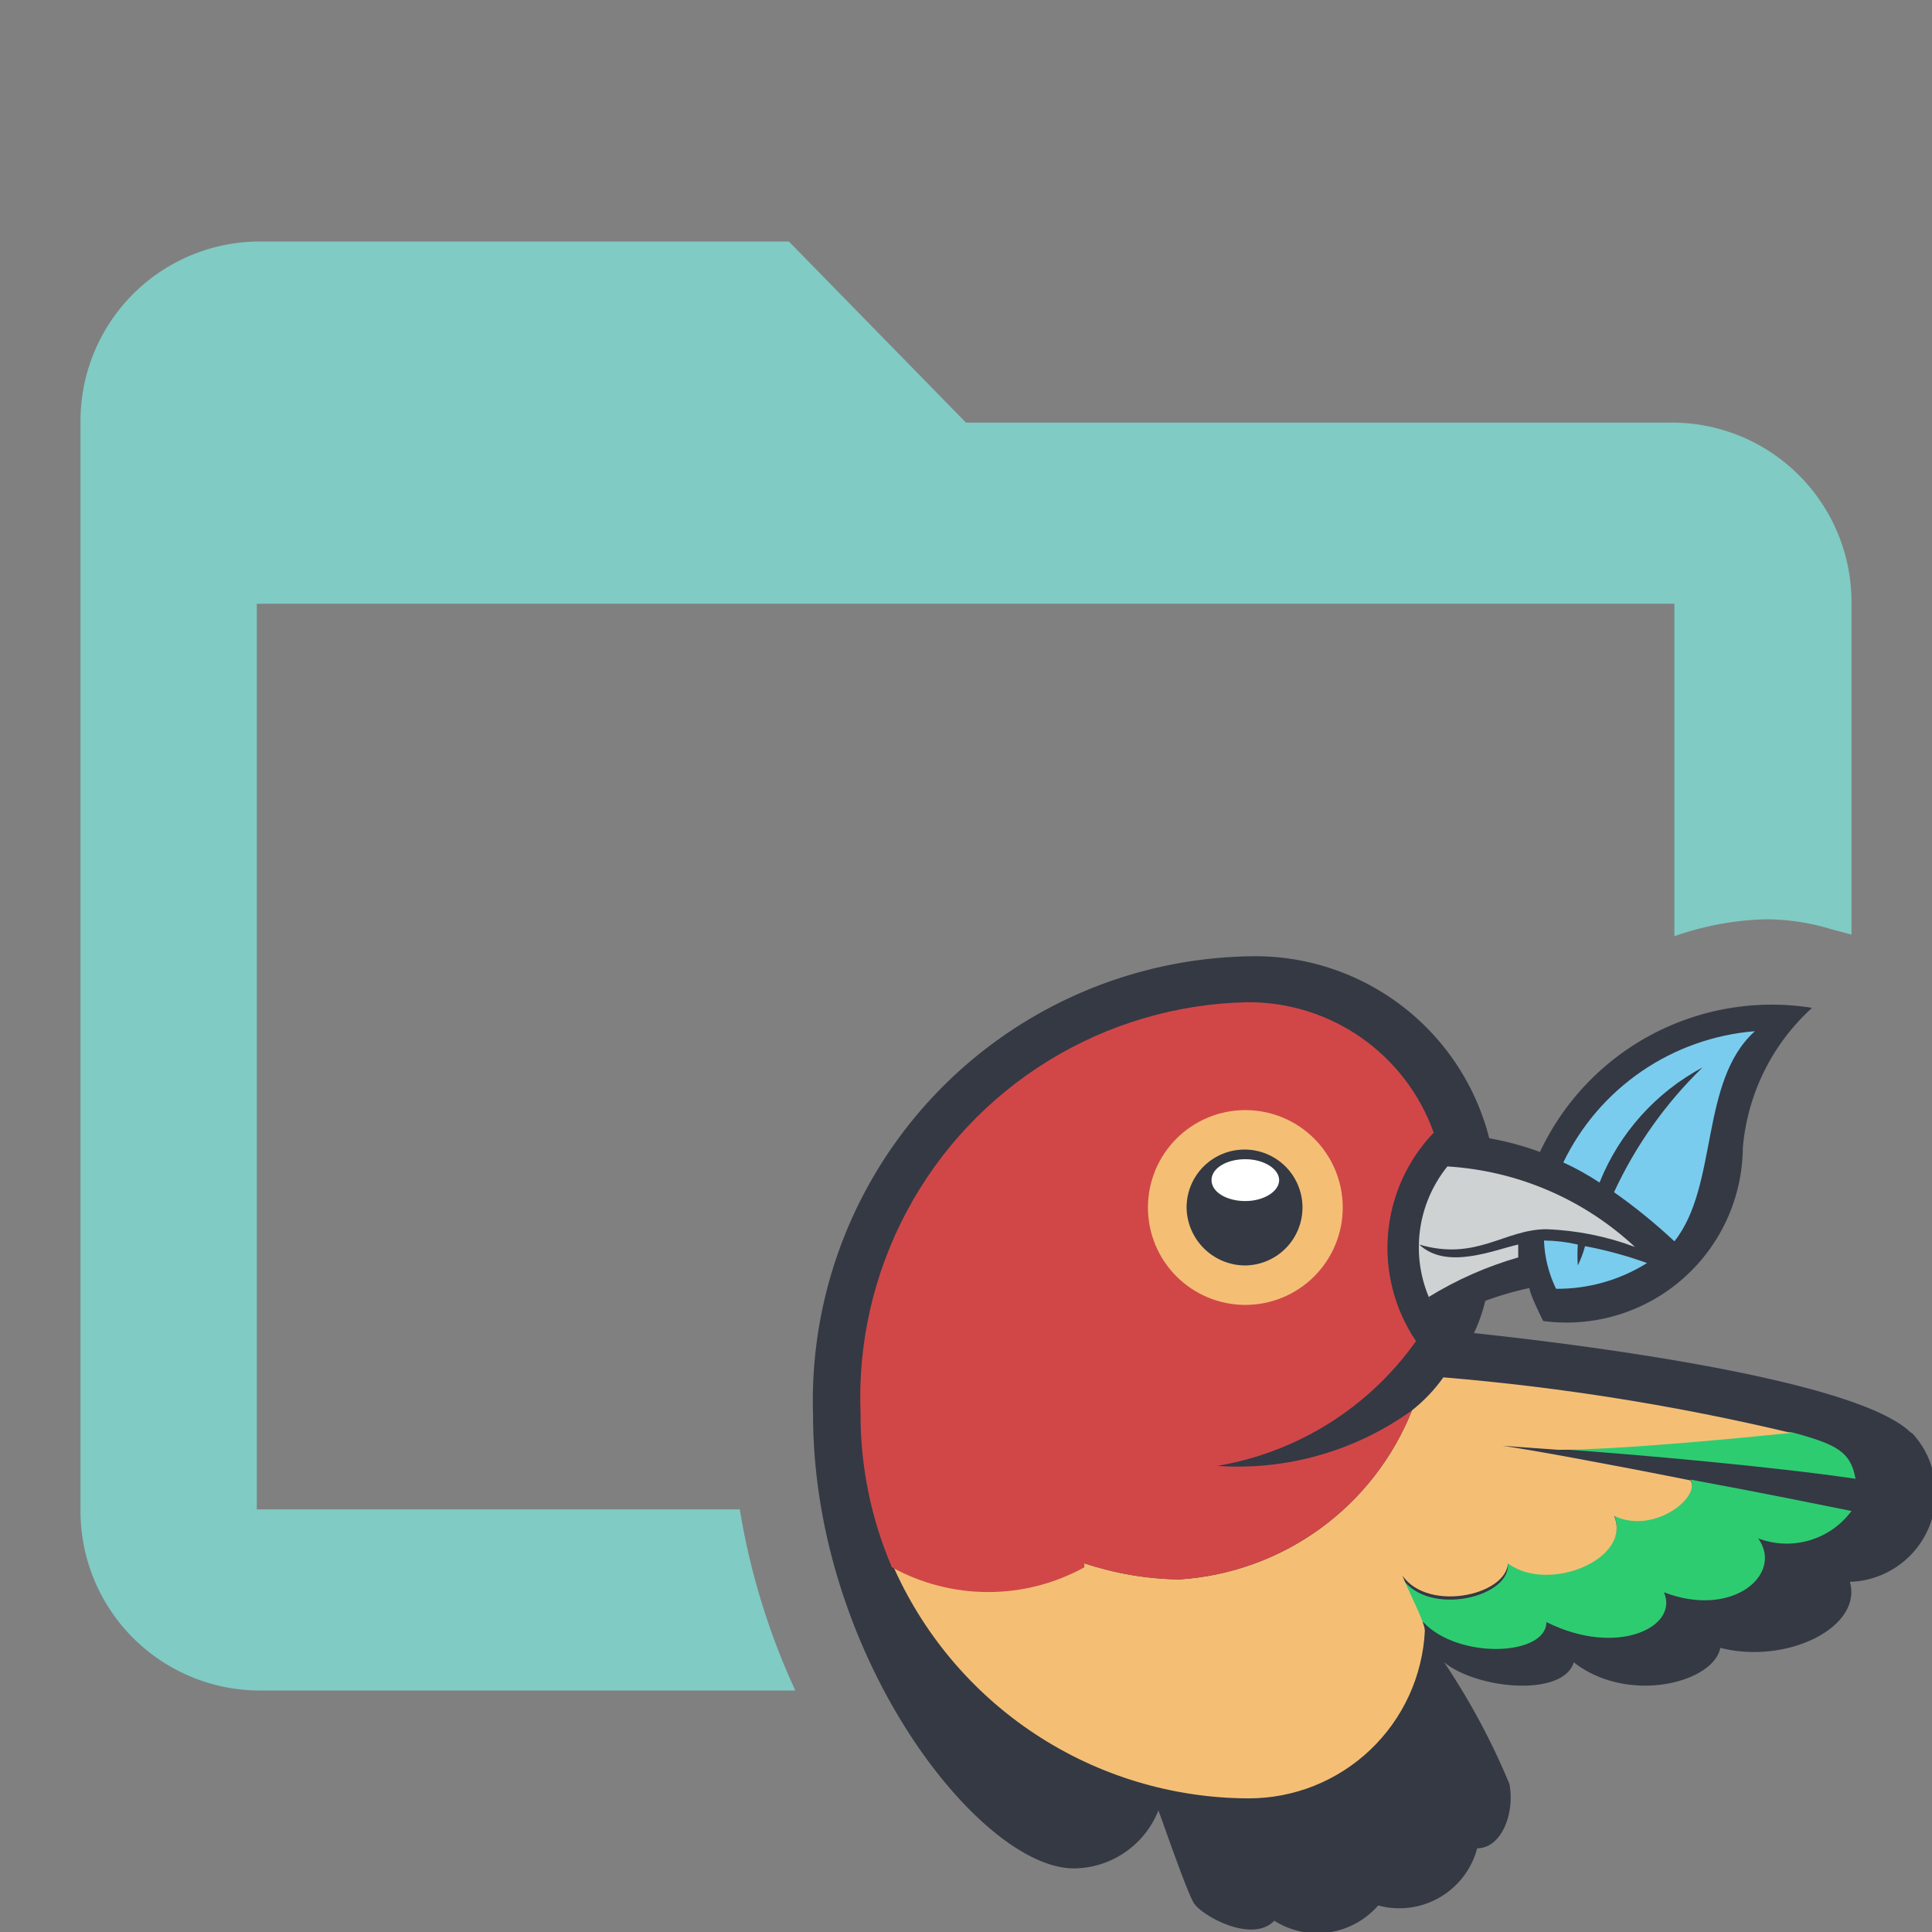 <svg xmlns="http://www.w3.org/2000/svg" id="Layer_1" data-name="Layer 1" viewBox="0 0 24 24"><rect x="0" y="0" width="24" height="24" fill="#808080" stroke="none"/><defs><clipPath id="clip-path"><path d="M19.6 15.72a2 2 0 0 1 0-.26 2 2 0 0 0-.42-.05 1.5 1.5 0 0 0 .15.6 2.1 2.1 0 0 0 1.13-.32 5 5 0 0 0-.77-.21 1.3 1.3 0 0 1-.09.24m.45-.91a5.2 5.2 0 0 1 1.1-1.55 2.8 2.8 0 0 0-1.28 1.43 3.4 3.4 0 0 0-.45-.25 2.9 2.9 0 0 1 2.38-1.63c-.69.62-.45 1.92-1 2.61a7 7 0 0 0-.75-.61" class="cls-1"/></clipPath><clipPath id="clip-path-2"><path d="M7.72 8.31h18.66v18.66H7.72z" class="cls-1"/></clipPath><clipPath id="clip-path-3"><path d="M19.36 18c1 .07 2.67.22 3.69.37-.06-.34-.24-.43-.8-.58-.6.06-2.12.21-2.89.21m-1.72 2.15-.22-.54c.33.48 1.37.23 1.31-.2.51.38 1.55-.06 1.32-.59.5.24 1.08-.24.95-.44.87.16 1.7.33 2 .39a1 1 0 0 1-1.16.34c.32.44-.31 1-1.17.67.19.43-.58.81-1.46.37 0 .42-1.09.47-1.53 0Z" class="cls-1"/></clipPath><clipPath id="clip-path-5"><path d="M18.73 19.42c.51.38 1.55-.06 1.32-.59.5.24 1.08-.24.95-.44-1-.2-2.09-.4-2.34-.43l.7.05c.77 0 2.29-.15 2.89-.21a29 29 0 0 0-4.32-.69 2 2 0 0 1-.39.41 3.34 3.34 0 0 1-2.89 2.1 3.9 3.9 0 0 1-1.18-.2 2.48 2.48 0 0 1-2.39 0 4.84 4.84 0 0 0 4.43 2.92 2.19 2.19 0 0 0 2.19-2.08c0-.11-.19-.46-.28-.69.33.48 1.37.23 1.31-.2Z" class="cls-1"/></clipPath><clipPath id="clip-path-7"><path d="M17.75 16.11a4.5 4.5 0 0 1 1.11-.49s0-.11 0-.16c-.31.07-.89.32-1.23 0 .71.21 1.06-.19 1.58-.19a3.5 3.5 0 0 1 1.1.22 3.75 3.75 0 0 0-2.33-1 1.6 1.6 0 0 0-.21 1.67Z" class="cls-1"/></clipPath><clipPath id="clip-path-9"><path d="M13.47 19.42a3.9 3.9 0 0 0 1.18.2 3.34 3.34 0 0 0 2.89-2.1 3.7 3.7 0 0 1-2.42.69 3.8 3.8 0 0 0 2.47-1.55 2.07 2.07 0 0 1 .22-2.59 2.44 2.44 0 0 0-2.32-1.62 4.91 4.91 0 0 0-4.8 5.1 4.8 4.8 0 0 0 .39 1.92 2.48 2.48 0 0 0 2.39 0Z" class="cls-1"/></clipPath><clipPath id="clip-path-11"><path d="M14.26 15a1.21 1.21 0 1 0 1.21-1.21A1.21 1.21 0 0 0 14.26 15" class="cls-1"/></clipPath><clipPath id="clip-path-13"><path d="M14.74 15a.73.73 0 0 0 .73.72.72.72 0 1 0-.73-.72" class="cls-1"/></clipPath><clipPath id="clip-path-15"><path d="M15.47 14.92c.23 0 .42-.12.42-.26s-.19-.26-.42-.26-.42.11-.42.26.19.26.42.26" class="cls-1"/></clipPath><style>.cls-1{fill:none}.cls-2{fill:#343944}.cls-4{clip-path:url(#clip-path-2)}.cls-9{fill:#f4bf75}</style></defs><path d="M23.73 17.79c-.71-.68-4.29-1.11-5.42-1.23a2 2 0 0 0 .14-.4A4 4 0 0 1 19 16c0 .06.11.29.17.41a2.19 2.19 0 0 0 2.48-2.15 2.65 2.65 0 0 1 .86-1.74 3.18 3.18 0 0 0-3.38 1.79 3.7 3.7 0 0 0-.63-.17 3 3 0 0 0-3-2.26 5.52 5.52 0 0 0-5.4 5.69c0 3 2.07 5.64 3.24 5.64a1.14 1.14 0 0 0 1.05-.72c.09.24.35 1 .44 1.15s.72.51 1 .22a1 1 0 0 0 1.29-.19 1 1 0 0 0 1.23-.71c.31 0 .47-.45.4-.8a8.7 8.7 0 0 0-.81-1.51c.42.34 1.48.43 1.61 0 .68.53 1.74.25 1.82-.18.82.21 1.77-.25 1.61-.82a1.1 1.1 0 0 0 .78-1.84Z" class="cls-2"/><g style="clip-path:url(#clip-path)"><path d="M16.3 9.89h8.42v9.03H16.3z" class="cls-4" style="fill:#7accee"/></g><g style="clip-path:url(#clip-path-3)"><path d="M14.51 14.88h11.46v8.53H14.51z" class="cls-4" style="fill:#2ecc71"/></g><g class="cls-4" style="clip-path:url(#clip-path-5)"><path d="M8.17 14.19h17V25.3h-17z" class="cls-9"/></g><g style="clip-path:url(#clip-path-7)"><path d="M14.69 11.52h8.52v7.5h-8.52z" class="cls-4" style="fill:#cfd2d3"/></g><g style="clip-path:url(#clip-path-9)"><path d="M7.77 9.53h12.95v13.12H7.77z" class="cls-4" style="fill:#d14748"/></g><g class="cls-4" style="clip-path:url(#clip-path-11)"><path d="M11.34 10.86h8.25v8.24h-8.25z" class="cls-9"/></g><g class="cls-4" style="clip-path:url(#clip-path-13)"><path d="M11.83 11.34h7.28v7.27h-7.28z" class="cls-2"/></g><g style="clip-path:url(#clip-path-15)"><path d="M12.13 11.48h6.68v6.35h-6.68z" class="cls-4" style="fill:#fff"/></g><path d="M9.19 18.75h-6V7.5H20.8v4.13a3.7 3.7 0 0 1 1.12-.21 2.8 2.8 0 0 1 .82.12l.26.07V7.5a2.23 2.23 0 0 0-2.2-2.25H12L9.8 3H3.2A2.23 2.23 0 0 0 1 5.25v13.5A2.23 2.23 0 0 0 3.2 21h6.68a8.7 8.7 0 0 1-.69-2.25" style="fill:#80cbc4"/></svg>